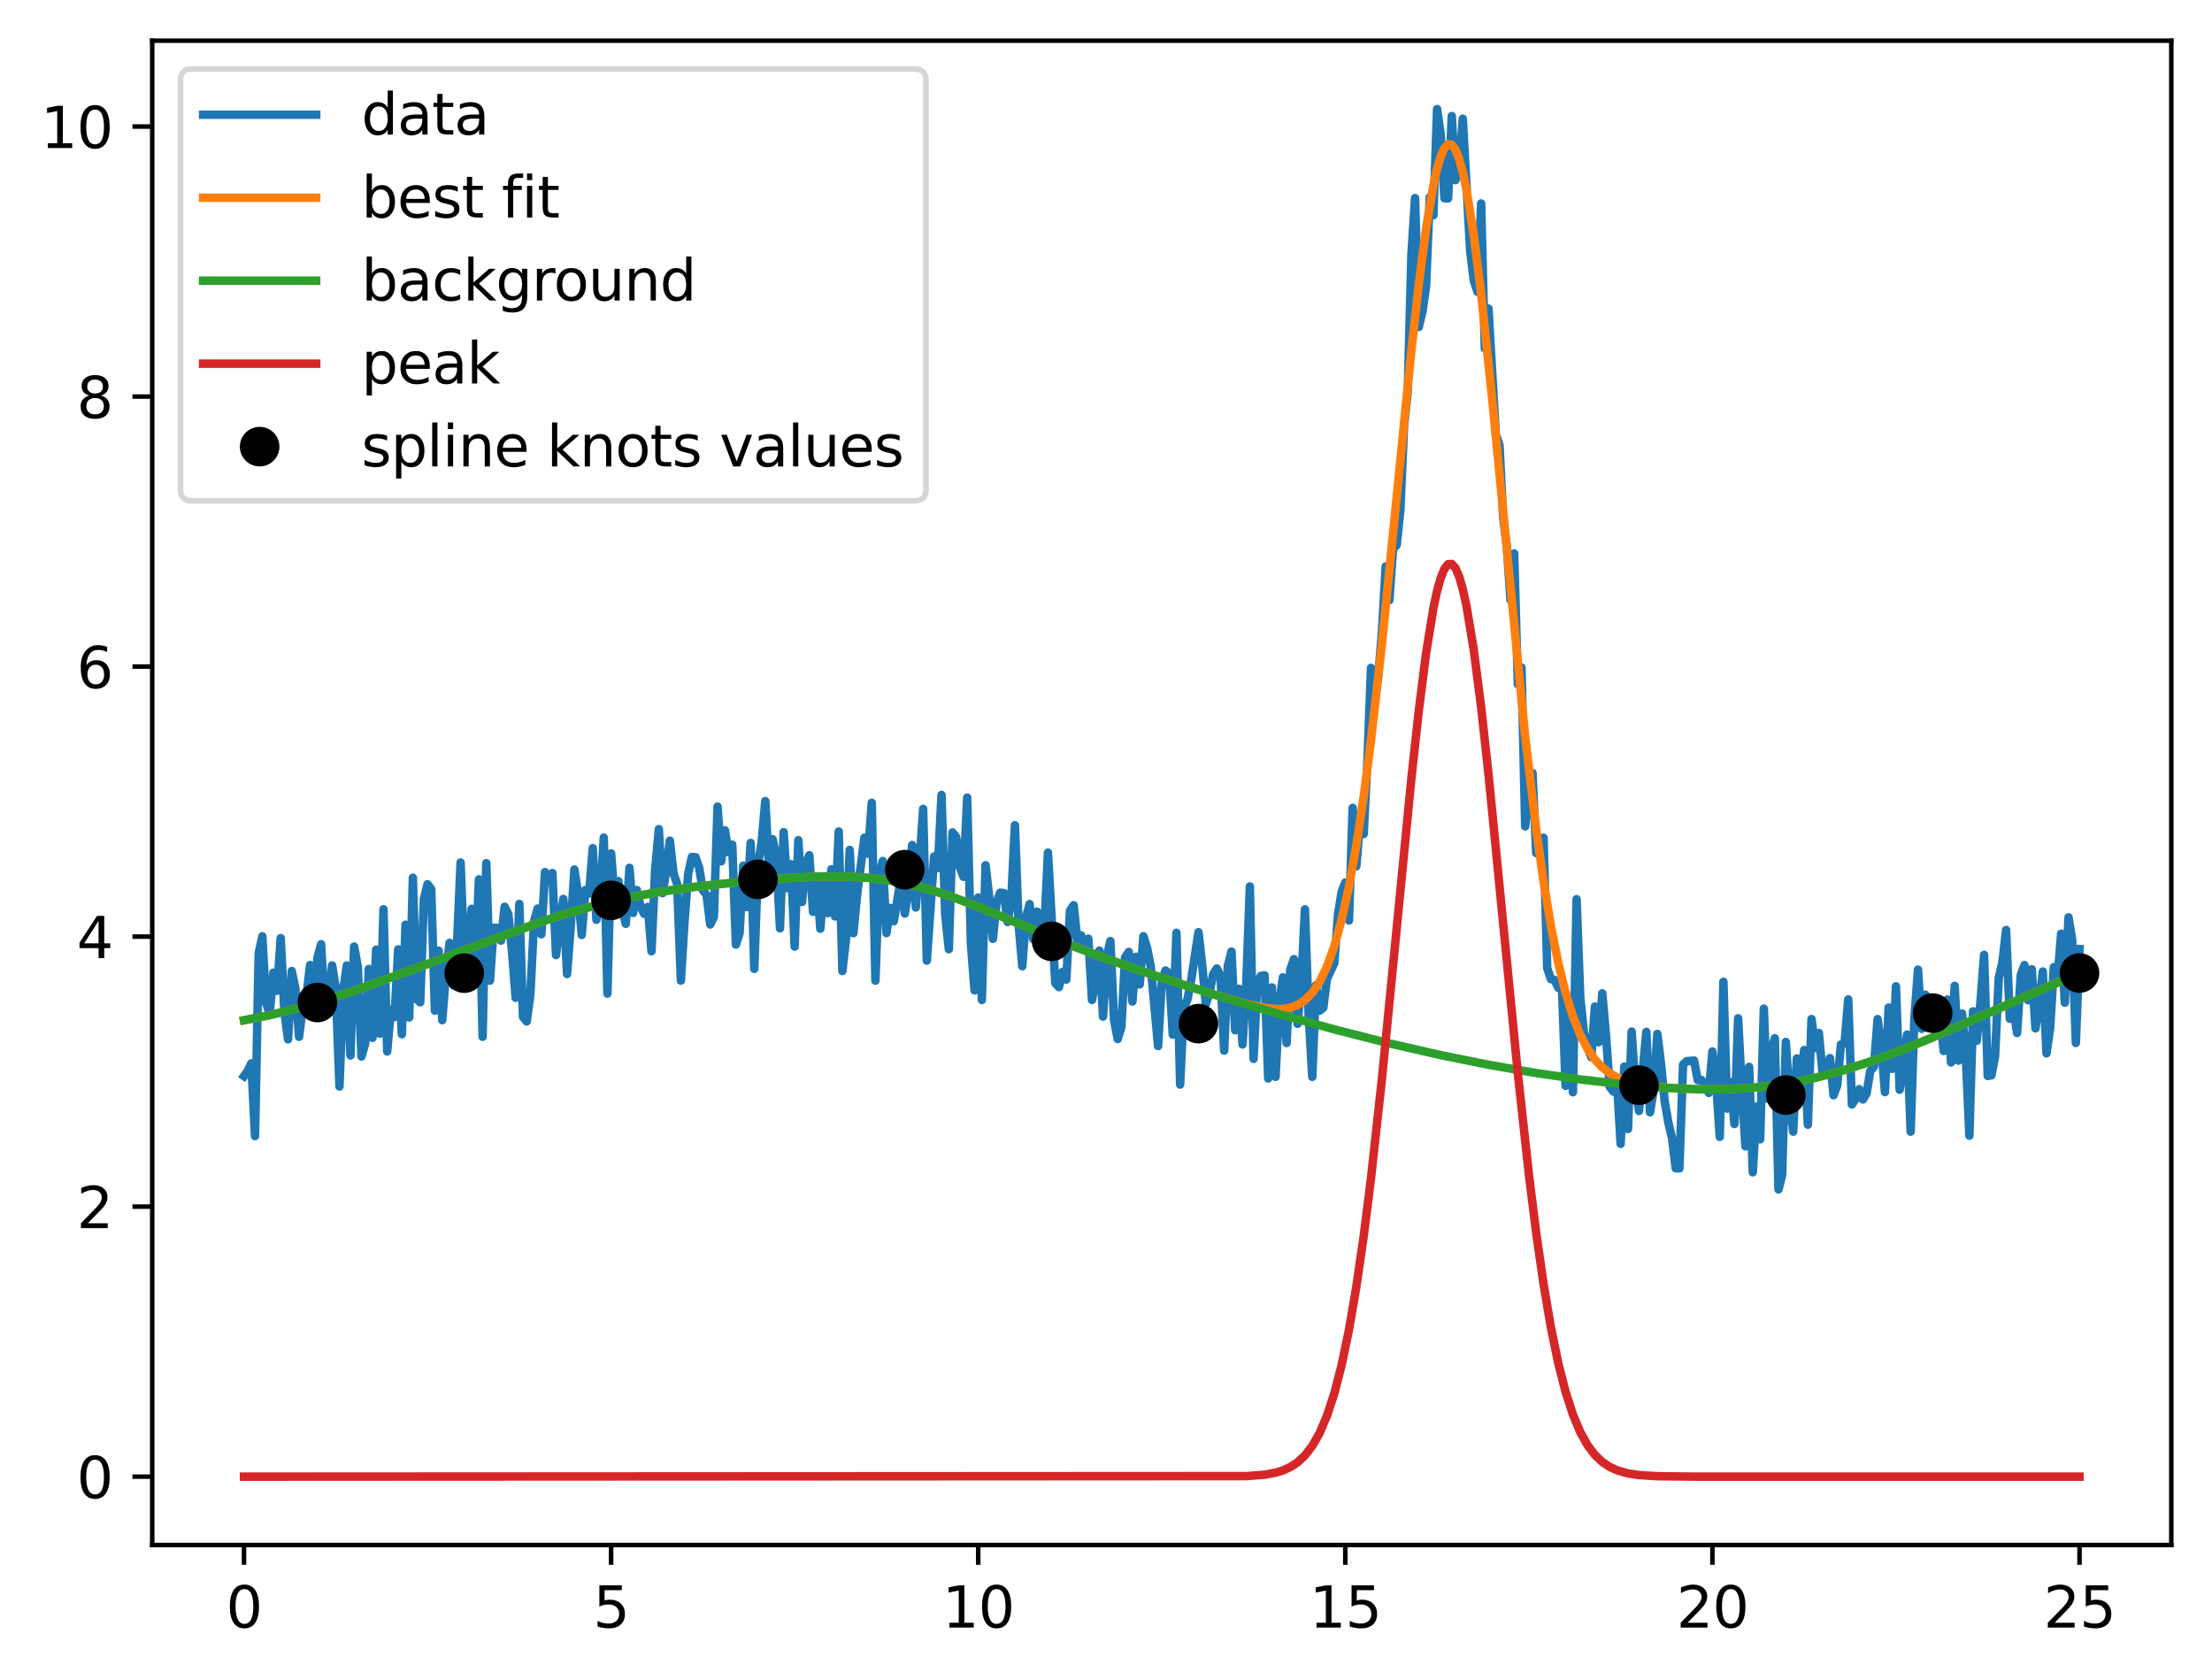 <?xml version="1.0" encoding="utf-8" standalone="no"?>
<!DOCTYPE svg PUBLIC "-//W3C//DTD SVG 1.1//EN"
  "http://www.w3.org/Graphics/SVG/1.1/DTD/svg11.dtd">
<svg xmlns:xlink="http://www.w3.org/1999/xlink" width="391.245pt" height="297.19pt" viewBox="0 0 391.245 297.19" xmlns="http://www.w3.org/2000/svg" version="1.1">
 <defs>
  <style type="text/css">*{stroke-linejoin: round; stroke-linecap: butt}</style>
 </defs>
 <g id="figure_1">
  <g id="patch_1">
   <path d="M 0 297.19 
L 391.245 297.19 
L 391.245 0 
L 0 0 
z
" style="fill: #ffffff"/>
  </g>
  <g id="axes_1">
   <g id="patch_2">
    <path d="M 26.925 273.312 
L 384.045 273.312 
L 384.045 7.2 
L 26.925 7.2 
z
" style="fill: #ffffff"/>
   </g>
   <g id="matplotlib.axis_1">
    <g id="xtick_1">
     <g id="line2d_1">
      <defs>
       <path id="m2da945f501" d="M 0 0 
L 0 3.5 
" style="stroke: #000000; stroke-width: 0.8"/>
      </defs>
      <g>
       <use xlink:href="#m2da945f501" x="43.158" y="273.312" style="stroke: #000000; stroke-width: 0.8"/>
      </g>
     </g>
     <g id="text_1">
      <!-- 0 -->
      <g transform="translate(39.976 287.91) scale(0.1 -0.1)">
       <defs>
        <path id="DejaVuSans-30" d="M 2034 4250 
Q 1547 4250 1301 3770 
Q 1056 3291 1056 2328 
Q 1056 1369 1301 889 
Q 1547 409 2034 409 
Q 2525 409 2770 889 
Q 3016 1369 3016 2328 
Q 3016 3291 2770 3770 
Q 2525 4250 2034 4250 
z
M 2034 4750 
Q 2819 4750 3233 4129 
Q 3647 3509 3647 2328 
Q 3647 1150 3233 529 
Q 2819 -91 2034 -91 
Q 1250 -91 836 529 
Q 422 1150 422 2328 
Q 422 3509 836 4129 
Q 1250 4750 2034 4750 
z
" transform="scale(0.016)"/>
       </defs>
       <use xlink:href="#DejaVuSans-30"/>
      </g>
     </g>
    </g>
    <g id="xtick_2">
     <g id="line2d_2">
      <g>
       <use xlink:href="#m2da945f501" x="108.089" y="273.312" style="stroke: #000000; stroke-width: 0.8"/>
      </g>
     </g>
     <g id="text_2">
      <!-- 5 -->
      <g transform="translate(104.907 287.91) scale(0.1 -0.1)">
       <defs>
        <path id="DejaVuSans-35" d="M 691 4666 
L 3169 4666 
L 3169 4134 
L 1269 4134 
L 1269 2991 
Q 1406 3038 1543 3061 
Q 1681 3084 1819 3084 
Q 2600 3084 3056 2656 
Q 3513 2228 3513 1497 
Q 3513 744 3044 326 
Q 2575 -91 1722 -91 
Q 1428 -91 1123 -41 
Q 819 9 494 109 
L 494 744 
Q 775 591 1075 516 
Q 1375 441 1709 441 
Q 2250 441 2565 725 
Q 2881 1009 2881 1497 
Q 2881 1984 2565 2268 
Q 2250 2553 1709 2553 
Q 1456 2553 1204 2497 
Q 953 2441 691 2322 
L 691 4666 
z
" transform="scale(0.016)"/>
       </defs>
       <use xlink:href="#DejaVuSans-35"/>
      </g>
     </g>
    </g>
    <g id="xtick_3">
     <g id="line2d_3">
      <g>
       <use xlink:href="#m2da945f501" x="173.02" y="273.312" style="stroke: #000000; stroke-width: 0.8"/>
      </g>
     </g>
     <g id="text_3">
      <!-- 10 -->
      <g transform="translate(166.657 287.91) scale(0.1 -0.1)">
       <defs>
        <path id="DejaVuSans-31" d="M 794 531 
L 1825 531 
L 1825 4091 
L 703 3866 
L 703 4441 
L 1819 4666 
L 2450 4666 
L 2450 531 
L 3481 531 
L 3481 0 
L 794 0 
L 794 531 
z
" transform="scale(0.016)"/>
       </defs>
       <use xlink:href="#DejaVuSans-31"/>
       <use xlink:href="#DejaVuSans-30" x="63.623"/>
      </g>
     </g>
    </g>
    <g id="xtick_4">
     <g id="line2d_4">
      <g>
       <use xlink:href="#m2da945f501" x="237.95" y="273.312" style="stroke: #000000; stroke-width: 0.8"/>
      </g>
     </g>
     <g id="text_4">
      <!-- 15 -->
      <g transform="translate(231.588 287.91) scale(0.1 -0.1)">
       <use xlink:href="#DejaVuSans-31"/>
       <use xlink:href="#DejaVuSans-35" x="63.623"/>
      </g>
     </g>
    </g>
    <g id="xtick_5">
     <g id="line2d_5">
      <g>
       <use xlink:href="#m2da945f501" x="302.881" y="273.312" style="stroke: #000000; stroke-width: 0.8"/>
      </g>
     </g>
     <g id="text_5">
      <!-- 20 -->
      <g transform="translate(296.519 287.91) scale(0.1 -0.1)">
       <defs>
        <path id="DejaVuSans-32" d="M 1228 531 
L 3431 531 
L 3431 0 
L 469 0 
L 469 531 
Q 828 903 1448 1529 
Q 2069 2156 2228 2338 
Q 2531 2678 2651 2914 
Q 2772 3150 2772 3378 
Q 2772 3750 2511 3984 
Q 2250 4219 1831 4219 
Q 1534 4219 1204 4116 
Q 875 4013 500 3803 
L 500 4441 
Q 881 4594 1212 4672 
Q 1544 4750 1819 4750 
Q 2544 4750 2975 4387 
Q 3406 4025 3406 3419 
Q 3406 3131 3298 2873 
Q 3191 2616 2906 2266 
Q 2828 2175 2409 1742 
Q 1991 1309 1228 531 
z
" transform="scale(0.016)"/>
       </defs>
       <use xlink:href="#DejaVuSans-32"/>
       <use xlink:href="#DejaVuSans-30" x="63.623"/>
      </g>
     </g>
    </g>
    <g id="xtick_6">
     <g id="line2d_6">
      <g>
       <use xlink:href="#m2da945f501" x="367.812" y="273.312" style="stroke: #000000; stroke-width: 0.8"/>
      </g>
     </g>
     <g id="text_6">
      <!-- 25 -->
      <g transform="translate(361.45 287.91) scale(0.1 -0.1)">
       <use xlink:href="#DejaVuSans-32"/>
       <use xlink:href="#DejaVuSans-35" x="63.623"/>
      </g>
     </g>
    </g>
   </g>
   <g id="matplotlib.axis_2">
    <g id="ytick_1">
     <g id="line2d_7">
      <defs>
       <path id="m0fa837227a" d="M 0 0 
L -3.5 0 
" style="stroke: #000000; stroke-width: 0.8"/>
      </defs>
      <g>
       <use xlink:href="#m0fa837227a" x="26.925" y="261.216" style="stroke: #000000; stroke-width: 0.8"/>
      </g>
     </g>
     <g id="text_7">
      <!-- 0 -->
      <g transform="translate(13.562 265.015) scale(0.1 -0.1)">
       <use xlink:href="#DejaVuSans-30"/>
      </g>
     </g>
    </g>
    <g id="ytick_2">
     <g id="line2d_8">
      <g>
       <use xlink:href="#m0fa837227a" x="26.925" y="213.45" style="stroke: #000000; stroke-width: 0.8"/>
      </g>
     </g>
     <g id="text_8">
      <!-- 2 -->
      <g transform="translate(13.562 217.249) scale(0.1 -0.1)">
       <use xlink:href="#DejaVuSans-32"/>
      </g>
     </g>
    </g>
    <g id="ytick_3">
     <g id="line2d_9">
      <g>
       <use xlink:href="#m0fa837227a" x="26.925" y="165.684" style="stroke: #000000; stroke-width: 0.8"/>
      </g>
     </g>
     <g id="text_9">
      <!-- 4 -->
      <g transform="translate(13.562 169.483) scale(0.1 -0.1)">
       <defs>
        <path id="DejaVuSans-34" d="M 2419 4116 
L 825 1625 
L 2419 1625 
L 2419 4116 
z
M 2253 4666 
L 3047 4666 
L 3047 1625 
L 3713 1625 
L 3713 1100 
L 3047 1100 
L 3047 0 
L 2419 0 
L 2419 1100 
L 313 1100 
L 313 1709 
L 2253 4666 
z
" transform="scale(0.016)"/>
       </defs>
       <use xlink:href="#DejaVuSans-34"/>
      </g>
     </g>
    </g>
    <g id="ytick_4">
     <g id="line2d_10">
      <g>
       <use xlink:href="#m0fa837227a" x="26.925" y="117.918" style="stroke: #000000; stroke-width: 0.8"/>
      </g>
     </g>
     <g id="text_10">
      <!-- 6 -->
      <g transform="translate(13.562 121.717) scale(0.1 -0.1)">
       <defs>
        <path id="DejaVuSans-36" d="M 2113 2584 
Q 1688 2584 1439 2293 
Q 1191 2003 1191 1497 
Q 1191 994 1439 701 
Q 1688 409 2113 409 
Q 2538 409 2786 701 
Q 3034 994 3034 1497 
Q 3034 2003 2786 2293 
Q 2538 2584 2113 2584 
z
M 3366 4563 
L 3366 3988 
Q 3128 4100 2886 4159 
Q 2644 4219 2406 4219 
Q 1781 4219 1451 3797 
Q 1122 3375 1075 2522 
Q 1259 2794 1537 2939 
Q 1816 3084 2150 3084 
Q 2853 3084 3261 2657 
Q 3669 2231 3669 1497 
Q 3669 778 3244 343 
Q 2819 -91 2113 -91 
Q 1303 -91 875 529 
Q 447 1150 447 2328 
Q 447 3434 972 4092 
Q 1497 4750 2381 4750 
Q 2619 4750 2861 4703 
Q 3103 4656 3366 4563 
z
" transform="scale(0.016)"/>
       </defs>
       <use xlink:href="#DejaVuSans-36"/>
      </g>
     </g>
    </g>
    <g id="ytick_5">
     <g id="line2d_11">
      <g>
       <use xlink:href="#m0fa837227a" x="26.925" y="70.152" style="stroke: #000000; stroke-width: 0.8"/>
      </g>
     </g>
     <g id="text_11">
      <!-- 8 -->
      <g transform="translate(13.562 73.951) scale(0.1 -0.1)">
       <defs>
        <path id="DejaVuSans-38" d="M 2034 2216 
Q 1584 2216 1326 1975 
Q 1069 1734 1069 1313 
Q 1069 891 1326 650 
Q 1584 409 2034 409 
Q 2484 409 2743 651 
Q 3003 894 3003 1313 
Q 3003 1734 2745 1975 
Q 2488 2216 2034 2216 
z
M 1403 2484 
Q 997 2584 770 2862 
Q 544 3141 544 3541 
Q 544 4100 942 4425 
Q 1341 4750 2034 4750 
Q 2731 4750 3128 4425 
Q 3525 4100 3525 3541 
Q 3525 3141 3298 2862 
Q 3072 2584 2669 2484 
Q 3125 2378 3379 2068 
Q 3634 1759 3634 1313 
Q 3634 634 3220 271 
Q 2806 -91 2034 -91 
Q 1263 -91 848 271 
Q 434 634 434 1313 
Q 434 1759 690 2068 
Q 947 2378 1403 2484 
z
M 1172 3481 
Q 1172 3119 1398 2916 
Q 1625 2713 2034 2713 
Q 2441 2713 2670 2916 
Q 2900 3119 2900 3481 
Q 2900 3844 2670 4047 
Q 2441 4250 2034 4250 
Q 1625 4250 1398 4047 
Q 1172 3844 1172 3481 
z
" transform="scale(0.016)"/>
       </defs>
       <use xlink:href="#DejaVuSans-38"/>
      </g>
     </g>
    </g>
    <g id="ytick_6">
     <g id="line2d_12">
      <g>
       <use xlink:href="#m0fa837227a" x="26.925" y="22.386" style="stroke: #000000; stroke-width: 0.8"/>
      </g>
     </g>
     <g id="text_12">
      <!-- 10 -->
      <g transform="translate(7.2 26.186) scale(0.1 -0.1)">
       <use xlink:href="#DejaVuSans-31"/>
       <use xlink:href="#DejaVuSans-30" x="63.623"/>
      </g>
     </g>
    </g>
   </g>
   <g id="line2d_13">
    <path d="M 43.158 190.365 
L 43.807 189.449 
L 44.456 188.105 
L 45.106 200.971 
L 45.755 168.642 
L 46.404 165.632 
L 47.054 177.489 
L 47.703 179.216 
L 48.352 172.068 
L 49.002 175.261 
L 49.651 165.947 
L 50.3 178.996 
L 50.949 183.858 
L 51.599 171.778 
L 52.248 174.857 
L 52.897 183.413 
L 53.547 178.206 
L 54.196 176.248 
L 54.845 170.708 
L 55.495 179.619 
L 56.144 169.457 
L 56.793 167.036 
L 57.443 178.488 
L 58.092 175.897 
L 58.741 170.775 
L 59.39 174.776 
L 60.04 192.195 
L 60.689 175.344 
L 61.338 170.799 
L 61.988 186.711 
L 62.637 167.446 
L 63.286 171.031 
L 63.936 186.896 
L 64.585 184.663 
L 65.234 171.413 
L 65.884 183.597 
L 66.533 167.986 
L 67.182 182.855 
L 67.831 160.846 
L 68.481 186.005 
L 69.13 178.64 
L 69.779 179.923 
L 70.429 167.943 
L 71.078 182.952 
L 71.727 163.582 
L 72.377 179.992 
L 73.026 155.28 
L 73.675 176.737 
L 74.325 177.305 
L 74.974 159.021 
L 75.623 156.423 
L 76.272 157.292 
L 76.922 178.787 
L 77.571 168.166 
L 78.22 180.473 
L 78.87 172.19 
L 79.519 166.796 
L 80.168 174.275 
L 80.818 167.443 
L 81.467 152.572 
L 82.116 169.625 
L 82.766 168.84 
L 83.415 160.774 
L 84.064 170.591 
L 84.714 155.56 
L 85.363 183.407 
L 86.012 152.693 
L 86.661 173.476 
L 87.311 164.133 
L 87.96 164.139 
L 88.609 166.388 
L 89.259 160.408 
L 89.908 161.698 
L 90.557 168.293 
L 91.207 176.504 
L 91.856 159.899 
L 92.505 179.89 
L 93.155 180.699 
L 93.804 176.008 
L 94.453 162.98 
L 95.102 160.723 
L 95.752 165.274 
L 96.401 154.272 
L 97.05 155.77 
L 97.7 154.438 
L 98.349 168.953 
L 98.998 163.165 
L 99.648 159.021 
L 100.297 172.302 
L 100.946 163.906 
L 101.596 153.817 
L 102.245 157.988 
L 102.894 165.394 
L 103.543 157.438 
L 104.193 158.069 
L 104.842 150.034 
L 105.491 162.704 
L 106.141 159.307 
L 106.79 148.174 
L 107.439 175.768 
L 108.089 150.966 
L 108.738 159.443 
L 109.387 155.881 
L 110.037 160.772 
L 110.686 163.418 
L 111.335 153.517 
L 111.984 161.501 
L 112.634 157.445 
L 113.283 160.296 
L 113.932 161.644 
L 114.582 160.429 
L 115.231 168.278 
L 115.88 153.806 
L 116.53 146.68 
L 117.179 158.004 
L 117.828 154.2 
L 118.478 148.706 
L 119.127 154.468 
L 119.776 156.401 
L 120.426 173.468 
L 121.075 162.964 
L 121.724 154.541 
L 122.373 151.591 
L 123.023 151.642 
L 123.672 153.554 
L 124.321 157.49 
L 124.971 158.288 
L 125.62 163.538 
L 126.269 162.179 
L 126.919 142.68 
L 127.568 152.368 
L 128.217 146.879 
L 128.867 150.769 
L 129.516 149.418 
L 130.165 167.092 
L 130.814 165.069 
L 131.464 153.144 
L 132.113 160.449 
L 132.762 149.111 
L 133.412 171.394 
L 134.061 152.942 
L 134.71 149.042 
L 135.36 141.702 
L 136.009 153.267 
L 136.658 148.466 
L 137.308 151.552 
L 137.957 164.215 
L 138.606 147.204 
L 139.255 157.122 
L 139.905 152.869 
L 140.554 167.456 
L 141.203 148.628 
L 141.853 159.555 
L 142.502 152.721 
L 143.151 151.289 
L 143.801 161.294 
L 144.45 155.977 
L 145.099 164.291 
L 145.749 155.866 
L 146.398 161.538 
L 147.047 153.775 
L 147.696 162.115 
L 148.346 147.091 
L 148.995 171.778 
L 149.644 166.024 
L 150.294 150.35 
L 150.943 165.083 
L 151.592 158.317 
L 152.891 148.186 
L 153.54 151.021 
L 154.19 142.005 
L 154.839 173.472 
L 155.488 155.024 
L 156.138 152.309 
L 156.787 165.06 
L 157.436 160.613 
L 158.085 162.959 
L 159.384 155.175 
L 160.033 161.618 
L 160.683 157.497 
L 161.332 149.487 
L 161.981 160.525 
L 162.631 152.625 
L 163.28 143.088 
L 163.929 169.931 
L 165.228 151.496 
L 165.877 153.569 
L 166.526 140.622 
L 167.176 161.738 
L 167.825 167.918 
L 168.474 147.252 
L 169.124 148.08 
L 169.773 153.42 
L 170.422 155.11 
L 171.072 141.094 
L 171.721 166.846 
L 172.37 175.198 
L 173.02 158.767 
L 173.669 176.897 
L 174.318 153.048 
L 174.967 158.689 
L 175.617 166.083 
L 176.266 159.624 
L 176.915 157.915 
L 177.565 157.986 
L 178.214 163.103 
L 178.863 159.155 
L 179.513 145.981 
L 180.162 163.574 
L 180.811 170.93 
L 181.461 162.363 
L 182.11 159.934 
L 182.759 166.134 
L 183.408 161.268 
L 184.058 162.667 
L 184.707 164.388 
L 185.356 150.828 
L 186.655 173.917 
L 187.304 174.626 
L 187.954 171.913 
L 188.603 173.289 
L 189.252 161.086 
L 189.902 160.135 
L 190.551 166.291 
L 191.2 165.447 
L 191.85 167.097 
L 192.499 166.059 
L 193.148 176.898 
L 193.797 173.208 
L 194.447 168.161 
L 195.096 179.836 
L 195.745 169.338 
L 196.395 166.474 
L 197.044 180.411 
L 197.693 183.798 
L 198.343 181.695 
L 198.992 169.373 
L 199.641 168.39 
L 200.291 177.168 
L 200.94 169.246 
L 201.589 174.139 
L 202.238 165.607 
L 202.888 167.67 
L 203.537 170.97 
L 204.836 185.041 
L 205.485 173.779 
L 206.134 171.675 
L 206.784 172.16 
L 207.433 183.033 
L 208.082 165.013 
L 208.732 191.862 
L 209.381 178.307 
L 210.03 176.819 
L 210.679 173.419 
L 211.978 164.903 
L 212.627 170.571 
L 213.277 177.658 
L 213.926 175.699 
L 214.575 172.319 
L 215.225 171.324 
L 215.874 172.652 
L 216.523 185.858 
L 217.173 170.856 
L 217.822 168.325 
L 218.471 182.247 
L 219.12 174.916 
L 219.77 184.768 
L 220.419 174.413 
L 221.068 156.817 
L 221.718 187.304 
L 222.367 174.148 
L 223.016 172.629 
L 223.666 172.528 
L 224.315 190.789 
L 224.964 174.666 
L 225.614 190.49 
L 226.263 177.55 
L 226.912 172.894 
L 227.562 184.511 
L 228.211 171.538 
L 228.86 169.674 
L 229.509 181.11 
L 230.159 173.953 
L 230.808 160.865 
L 231.457 179.369 
L 232.107 190.501 
L 232.756 174.291 
L 233.405 178.786 
L 234.055 178.267 
L 234.704 173.159 
L 236.003 170.371 
L 236.652 161.775 
L 237.301 157.766 
L 237.95 156.115 
L 238.6 162.834 
L 239.249 142.91 
L 239.898 153.248 
L 240.548 145.483 
L 241.197 147.545 
L 241.846 134.928 
L 242.496 118.154 
L 243.145 124.241 
L 243.794 119.519 
L 244.444 111.558 
L 245.093 100.199 
L 245.742 106.165 
L 246.391 97.101 
L 247.041 96.437 
L 247.69 90.144 
L 248.339 75.336 
L 248.989 69.377 
L 249.638 45.106 
L 250.287 35.04 
L 250.937 57.854 
L 251.586 55.157 
L 252.235 50.617 
L 252.885 34.852 
L 253.534 38.073 
L 254.183 19.296 
L 254.832 23.805 
L 255.482 35.072 
L 256.131 35.104 
L 256.78 20.528 
L 257.43 31.87 
L 258.079 29.899 
L 258.728 21 
L 260.027 44.268 
L 260.676 49.624 
L 261.326 51.624 
L 261.975 35.995 
L 262.624 61.618 
L 263.274 54.593 
L 264.572 76.879 
L 265.221 78.735 
L 265.871 91.568 
L 266.52 96.682 
L 267.169 106.156 
L 267.819 97.897 
L 268.468 121.051 
L 269.117 118.086 
L 269.767 146.185 
L 270.416 139.948 
L 271.065 136.746 
L 271.715 150.903 
L 272.364 151.111 
L 273.013 148.197 
L 273.662 171.248 
L 274.312 173.199 
L 274.961 173.346 
L 275.61 174.74 
L 276.26 174.332 
L 276.909 192.074 
L 277.558 177.501 
L 278.208 193.214 
L 278.857 159.06 
L 279.506 176.448 
L 280.156 182.688 
L 280.805 185.362 
L 281.454 187.012 
L 282.103 178.049 
L 282.753 184.367 
L 283.402 175.714 
L 284.051 183.05 
L 284.701 192.233 
L 285.35 193.086 
L 285.999 191.333 
L 286.649 202.346 
L 287.298 188.667 
L 287.947 199.72 
L 288.597 182.482 
L 289.246 192.2 
L 289.895 196.531 
L 291.194 182.546 
L 291.843 196.766 
L 292.492 192.857 
L 293.142 182.893 
L 293.791 188.206 
L 294.44 194.848 
L 295.09 198.593 
L 295.739 201.325 
L 296.388 206.655 
L 297.038 206.695 
L 297.687 188.332 
L 298.336 187.727 
L 299.635 187.613 
L 300.284 191.061 
L 300.933 191.032 
L 302.232 193.334 
L 302.881 186.002 
L 303.531 191.405 
L 304.18 201.105 
L 304.829 173.673 
L 305.479 196.12 
L 306.128 191.441 
L 306.777 198.839 
L 307.427 180.131 
L 308.076 192.673 
L 308.725 202.792 
L 309.374 188.722 
L 310.024 207.376 
L 310.673 195.745 
L 311.322 201.542 
L 311.972 178.426 
L 312.621 194.372 
L 313.27 186.12 
L 313.92 183.663 
L 314.569 210.412 
L 315.218 207.851 
L 315.868 184.313 
L 316.517 194.548 
L 317.166 200.184 
L 317.815 187.237 
L 318.465 191.222 
L 319.114 185.748 
L 319.763 198.956 
L 320.413 180.274 
L 321.062 185.404 
L 321.711 182.729 
L 322.361 189.879 
L 323.01 189.9 
L 323.659 187.182 
L 324.309 193.751 
L 324.958 191.993 
L 325.607 184.772 
L 326.256 184.563 
L 326.906 176.788 
L 327.555 195.381 
L 328.204 194.401 
L 328.854 192.669 
L 329.503 194.494 
L 330.152 193.408 
L 330.802 189.477 
L 331.451 188.676 
L 332.1 180.274 
L 332.75 185.095 
L 333.399 193.187 
L 334.048 178.229 
L 334.698 189.075 
L 335.347 174.476 
L 335.996 192.773 
L 336.645 188.496 
L 337.295 183.023 
L 337.944 200.18 
L 338.593 180.306 
L 339.243 171.526 
L 339.892 182.005 
L 340.541 175.957 
L 341.191 177.434 
L 342.489 183.043 
L 343.139 179.703 
L 343.788 185.916 
L 344.437 176.817 
L 345.086 187.947 
L 345.736 174.393 
L 346.385 187.624 
L 347.034 179.294 
L 347.684 186.442 
L 348.333 200.906 
L 348.982 178.899 
L 349.632 184.13 
L 350.281 177.411 
L 350.93 168.915 
L 351.58 190.337 
L 352.229 190.224 
L 352.878 186.84 
L 353.527 172.972 
L 354.177 170.2 
L 354.826 164.521 
L 355.475 180.217 
L 356.125 178.566 
L 356.774 182.735 
L 357.423 172.453 
L 358.073 170.718 
L 358.722 176.948 
L 359.371 171.463 
L 360.021 181.916 
L 360.67 177.671 
L 361.319 171.864 
L 361.968 186.34 
L 362.618 181.892 
L 363.267 171.083 
L 363.916 173.027 
L 364.566 165.172 
L 365.215 177.374 
L 365.864 162.274 
L 366.514 166.286 
L 367.163 184.499 
L 367.812 167.884 
L 367.812 167.884 
" clip-path="url(#p63a64a9ce0)" style="fill: none; stroke: #1f77b4; stroke-width: 1.5; stroke-linecap: square"/>
   </g>
   <g id="line2d_14">
    <path d="M 43.158 180.483 
L 47.703 179.575 
L 52.248 178.453 
L 57.443 176.949 
L 63.286 175.03 
L 71.078 172.21 
L 95.752 163.04 
L 101.596 161.198 
L 106.79 159.783 
L 111.984 158.617 
L 117.179 157.687 
L 123.023 156.865 
L 130.165 156.093 
L 139.255 155.329 
L 145.099 155.049 
L 149.644 155.059 
L 153.54 155.286 
L 157.436 155.762 
L 160.683 156.382 
L 163.929 157.213 
L 167.825 158.449 
L 172.37 160.138 
L 178.863 162.83 
L 189.252 167.169 
L 196.395 169.858 
L 204.186 172.553 
L 213.926 175.677 
L 220.419 177.575 
L 223.666 178.291 
L 225.614 178.504 
L 226.912 178.483 
L 228.211 178.267 
L 229.509 177.782 
L 230.808 176.936 
L 232.107 175.613 
L 233.405 173.681 
L 234.704 170.989 
L 236.003 167.379 
L 237.301 162.693 
L 238.6 156.788 
L 239.898 149.556 
L 241.197 140.943 
L 242.496 130.967 
L 244.444 113.72 
L 247.041 87.878 
L 249.638 61.967 
L 250.937 50.363 
L 252.235 40.437 
L 253.534 32.719 
L 254.183 29.83 
L 254.832 27.646 
L 255.482 26.2 
L 256.131 25.516 
L 256.78 25.604 
L 257.43 26.466 
L 258.079 28.091 
L 258.728 30.458 
L 259.378 33.536 
L 260.676 41.646 
L 261.975 51.994 
L 263.923 70.546 
L 269.767 130.349 
L 271.715 146.717 
L 273.013 155.95 
L 274.312 163.799 
L 275.61 170.314 
L 276.909 175.6 
L 278.208 179.798 
L 279.506 183.065 
L 280.805 185.561 
L 282.103 187.436 
L 283.402 188.824 
L 284.701 189.841 
L 285.999 190.58 
L 287.947 191.33 
L 289.895 191.803 
L 292.492 192.195 
L 296.388 192.526 
L 300.933 192.7 
L 305.479 192.675 
L 310.024 192.426 
L 313.92 192.005 
L 317.815 191.367 
L 321.711 190.511 
L 326.256 189.269 
L 330.802 187.799 
L 335.996 185.889 
L 342.489 183.24 
L 350.93 179.532 
L 365.864 172.935 
L 367.812 172.127 
L 367.812 172.127 
" clip-path="url(#p63a64a9ce0)" style="fill: none; stroke: #ff7f0e; stroke-width: 1.5; stroke-linecap: square"/>
   </g>
   <g id="line2d_15">
    <path d="M 43.158 180.483 
L 47.703 179.575 
L 52.248 178.453 
L 57.443 176.949 
L 63.286 175.03 
L 71.078 172.21 
L 95.752 163.04 
L 101.596 161.198 
L 106.79 159.783 
L 111.984 158.617 
L 117.179 157.687 
L 123.023 156.865 
L 130.165 156.093 
L 139.255 155.329 
L 145.099 155.049 
L 149.644 155.059 
L 153.54 155.286 
L 157.436 155.762 
L 160.683 156.382 
L 163.929 157.213 
L 167.825 158.449 
L 172.37 160.138 
L 178.863 162.83 
L 189.252 167.169 
L 196.395 169.858 
L 204.186 172.553 
L 214.575 175.885 
L 225.614 179.205 
L 236.003 182.099 
L 245.742 184.575 
L 254.832 186.651 
L 263.274 188.355 
L 271.715 189.821 
L 279.506 190.947 
L 287.298 191.839 
L 294.44 192.431 
L 300.284 192.689 
L 304.829 192.692 
L 309.374 192.477 
L 313.27 192.089 
L 317.166 191.489 
L 321.062 190.668 
L 325.607 189.461 
L 330.152 188.021 
L 335.347 186.14 
L 341.191 183.789 
L 348.982 180.403 
L 367.163 172.394 
L 367.812 172.127 
L 367.812 172.127 
" clip-path="url(#p63a64a9ce0)" style="fill: none; stroke: #2ca02c; stroke-width: 1.5; stroke-linecap: square"/>
   </g>
   <g id="line2d_16">
    <path d="M 43.158 261.216 
L 220.419 261.12 
L 223.666 260.871 
L 225.614 260.515 
L 226.912 260.119 
L 228.211 259.532 
L 229.509 258.68 
L 230.808 257.469 
L 232.107 255.787 
L 233.405 253.498 
L 234.704 250.455 
L 236.003 246.496 
L 237.301 241.466 
L 238.6 235.221 
L 239.898 227.654 
L 241.197 218.709 
L 242.496 208.406 
L 244.444 190.677 
L 247.041 164.208 
L 249.638 137.689 
L 250.937 125.788 
L 252.235 115.57 
L 253.534 107.566 
L 254.183 104.535 
L 254.832 102.21 
L 255.482 100.626 
L 256.131 99.804 
L 256.78 99.756 
L 257.43 100.483 
L 258.079 101.974 
L 258.728 104.209 
L 259.378 107.155 
L 260.676 115.007 
L 261.975 125.103 
L 263.274 136.916 
L 265.871 163.369 
L 268.468 189.898 
L 270.416 207.727 
L 271.715 218.111 
L 273.013 227.142 
L 274.312 234.793 
L 275.61 241.117 
L 276.909 246.219 
L 278.208 250.238 
L 279.506 253.334 
L 280.805 255.665 
L 282.103 257.38 
L 283.402 258.616 
L 284.701 259.488 
L 285.999 260.089 
L 287.947 260.643 
L 289.895 260.937 
L 293.142 261.14 
L 299.635 261.212 
L 367.812 261.216 
L 367.812 261.216 
" clip-path="url(#p63a64a9ce0)" style="fill: none; stroke: #d62728; stroke-width: 1.5; stroke-linecap: square"/>
   </g>
   <g id="line2d_17">
    <defs>
     <path id="m8907d922d6" d="M 0 3 
C 0.796 3 1.559 2.684 2.121 2.121 
C 2.684 1.559 3 0.796 3 0 
C 3 -0.796 2.684 -1.559 2.121 -2.121 
C 1.559 -2.684 0.796 -3 0 -3 
C -0.796 -3 -1.559 -2.684 -2.121 -2.121 
C -2.684 -1.559 -3 -0.796 -3 0 
C -3 0.796 -2.684 1.559 -2.121 2.121 
C -1.559 2.684 -0.796 3 0 3 
z
" style="stroke: #000000"/>
    </defs>
    <g clip-path="url(#p63a64a9ce0)">
     <use xlink:href="#m8907d922d6" x="56.144" y="177.345" style="stroke: #000000"/>
     <use xlink:href="#m8907d922d6" x="82.116" y="172.149" style="stroke: #000000"/>
     <use xlink:href="#m8907d922d6" x="108.089" y="159.272" style="stroke: #000000"/>
     <use xlink:href="#m8907d922d6" x="134.061" y="155.564" style="stroke: #000000"/>
     <use xlink:href="#m8907d922d6" x="160.033" y="153.84" style="stroke: #000000"/>
     <use xlink:href="#m8907d922d6" x="186.006" y="166.516" style="stroke: #000000"/>
     <use xlink:href="#m8907d922d6" x="211.978" y="181.081" style="stroke: #000000"/>
     <use xlink:href="#m8907d922d6" x="289.895" y="191.977" style="stroke: #000000"/>
     <use xlink:href="#m8907d922d6" x="315.868" y="193.709" style="stroke: #000000"/>
     <use xlink:href="#m8907d922d6" x="341.84" y="179.217" style="stroke: #000000"/>
     <use xlink:href="#m8907d922d6" x="367.812" y="172.127" style="stroke: #000000"/>
    </g>
   </g>
   <g id="patch_3">
    <path d="M 26.925 273.312 
L 26.925 7.2 
" style="fill: none; stroke: #000000; stroke-width: 0.8; stroke-linejoin: miter; stroke-linecap: square"/>
   </g>
   <g id="patch_4">
    <path d="M 384.045 273.312 
L 384.045 7.2 
" style="fill: none; stroke: #000000; stroke-width: 0.8; stroke-linejoin: miter; stroke-linecap: square"/>
   </g>
   <g id="patch_5">
    <path d="M 26.925 273.312 
L 384.045 273.312 
" style="fill: none; stroke: #000000; stroke-width: 0.8; stroke-linejoin: miter; stroke-linecap: square"/>
   </g>
   <g id="patch_6">
    <path d="M 26.925 7.2 
L 384.045 7.2 
" style="fill: none; stroke: #000000; stroke-width: 0.8; stroke-linejoin: miter; stroke-linecap: square"/>
   </g>
   <g id="legend_1">
    <g id="patch_7">
     <path d="M 33.925 88.591 
L 161.787 88.591 
Q 163.787 88.591 163.787 86.591 
L 163.787 14.2 
Q 163.787 12.2 161.787 12.2 
L 33.925 12.2 
Q 31.925 12.2 31.925 14.2 
L 31.925 86.591 
Q 31.925 88.591 33.925 88.591 
z
" style="fill: #ffffff; opacity: 0.8; stroke: #cccccc; stroke-linejoin: miter"/>
    </g>
    <g id="line2d_18">
     <path d="M 35.925 20.298 
L 45.925 20.298 
L 55.925 20.298 
" style="fill: none; stroke: #1f77b4; stroke-width: 1.5; stroke-linecap: square"/>
    </g>
    <g id="text_13">
     <!-- data -->
     <g transform="translate(63.925 23.798) scale(0.1 -0.1)">
      <defs>
       <path id="DejaVuSans-64" d="M 2906 2969 
L 2906 4863 
L 3481 4863 
L 3481 0 
L 2906 0 
L 2906 525 
Q 2725 213 2448 61 
Q 2172 -91 1784 -91 
Q 1150 -91 751 415 
Q 353 922 353 1747 
Q 353 2572 751 3078 
Q 1150 3584 1784 3584 
Q 2172 3584 2448 3432 
Q 2725 3281 2906 2969 
z
M 947 1747 
Q 947 1113 1208 752 
Q 1469 391 1925 391 
Q 2381 391 2643 752 
Q 2906 1113 2906 1747 
Q 2906 2381 2643 2742 
Q 2381 3103 1925 3103 
Q 1469 3103 1208 2742 
Q 947 2381 947 1747 
z
" transform="scale(0.016)"/>
       <path id="DejaVuSans-61" d="M 2194 1759 
Q 1497 1759 1228 1600 
Q 959 1441 959 1056 
Q 959 750 1161 570 
Q 1363 391 1709 391 
Q 2188 391 2477 730 
Q 2766 1069 2766 1631 
L 2766 1759 
L 2194 1759 
z
M 3341 1997 
L 3341 0 
L 2766 0 
L 2766 531 
Q 2569 213 2275 61 
Q 1981 -91 1556 -91 
Q 1019 -91 701 211 
Q 384 513 384 1019 
Q 384 1609 779 1909 
Q 1175 2209 1959 2209 
L 2766 2209 
L 2766 2266 
Q 2766 2663 2505 2880 
Q 2244 3097 1772 3097 
Q 1472 3097 1187 3025 
Q 903 2953 641 2809 
L 641 3341 
Q 956 3463 1253 3523 
Q 1550 3584 1831 3584 
Q 2591 3584 2966 3190 
Q 3341 2797 3341 1997 
z
" transform="scale(0.016)"/>
       <path id="DejaVuSans-74" d="M 1172 4494 
L 1172 3500 
L 2356 3500 
L 2356 3053 
L 1172 3053 
L 1172 1153 
Q 1172 725 1289 603 
Q 1406 481 1766 481 
L 2356 481 
L 2356 0 
L 1766 0 
Q 1100 0 847 248 
Q 594 497 594 1153 
L 594 3053 
L 172 3053 
L 172 3500 
L 594 3500 
L 594 4494 
L 1172 4494 
z
" transform="scale(0.016)"/>
      </defs>
      <use xlink:href="#DejaVuSans-64"/>
      <use xlink:href="#DejaVuSans-61" x="63.477"/>
      <use xlink:href="#DejaVuSans-74" x="124.756"/>
      <use xlink:href="#DejaVuSans-61" x="163.965"/>
     </g>
    </g>
    <g id="line2d_19">
     <path d="M 35.925 34.977 
L 45.925 34.977 
L 55.925 34.977 
" style="fill: none; stroke: #ff7f0e; stroke-width: 1.5; stroke-linecap: square"/>
    </g>
    <g id="text_14">
     <!-- best fit -->
     <g transform="translate(63.925 38.477) scale(0.1 -0.1)">
      <defs>
       <path id="DejaVuSans-62" d="M 3116 1747 
Q 3116 2381 2855 2742 
Q 2594 3103 2138 3103 
Q 1681 3103 1420 2742 
Q 1159 2381 1159 1747 
Q 1159 1113 1420 752 
Q 1681 391 2138 391 
Q 2594 391 2855 752 
Q 3116 1113 3116 1747 
z
M 1159 2969 
Q 1341 3281 1617 3432 
Q 1894 3584 2278 3584 
Q 2916 3584 3314 3078 
Q 3713 2572 3713 1747 
Q 3713 922 3314 415 
Q 2916 -91 2278 -91 
Q 1894 -91 1617 61 
Q 1341 213 1159 525 
L 1159 0 
L 581 0 
L 581 4863 
L 1159 4863 
L 1159 2969 
z
" transform="scale(0.016)"/>
       <path id="DejaVuSans-65" d="M 3597 1894 
L 3597 1613 
L 953 1613 
Q 991 1019 1311 708 
Q 1631 397 2203 397 
Q 2534 397 2845 478 
Q 3156 559 3463 722 
L 3463 178 
Q 3153 47 2828 -22 
Q 2503 -91 2169 -91 
Q 1331 -91 842 396 
Q 353 884 353 1716 
Q 353 2575 817 3079 
Q 1281 3584 2069 3584 
Q 2775 3584 3186 3129 
Q 3597 2675 3597 1894 
z
M 3022 2063 
Q 3016 2534 2758 2815 
Q 2500 3097 2075 3097 
Q 1594 3097 1305 2825 
Q 1016 2553 972 2059 
L 3022 2063 
z
" transform="scale(0.016)"/>
       <path id="DejaVuSans-73" d="M 2834 3397 
L 2834 2853 
Q 2591 2978 2328 3040 
Q 2066 3103 1784 3103 
Q 1356 3103 1142 2972 
Q 928 2841 928 2578 
Q 928 2378 1081 2264 
Q 1234 2150 1697 2047 
L 1894 2003 
Q 2506 1872 2764 1633 
Q 3022 1394 3022 966 
Q 3022 478 2636 193 
Q 2250 -91 1575 -91 
Q 1294 -91 989 -36 
Q 684 19 347 128 
L 347 722 
Q 666 556 975 473 
Q 1284 391 1588 391 
Q 1994 391 2212 530 
Q 2431 669 2431 922 
Q 2431 1156 2273 1281 
Q 2116 1406 1581 1522 
L 1381 1569 
Q 847 1681 609 1914 
Q 372 2147 372 2553 
Q 372 3047 722 3315 
Q 1072 3584 1716 3584 
Q 2034 3584 2315 3537 
Q 2597 3491 2834 3397 
z
" transform="scale(0.016)"/>
       <path id="DejaVuSans-20" transform="scale(0.016)"/>
       <path id="DejaVuSans-66" d="M 2375 4863 
L 2375 4384 
L 1825 4384 
Q 1516 4384 1395 4259 
Q 1275 4134 1275 3809 
L 1275 3500 
L 2222 3500 
L 2222 3053 
L 1275 3053 
L 1275 0 
L 697 0 
L 697 3053 
L 147 3053 
L 147 3500 
L 697 3500 
L 697 3744 
Q 697 4328 969 4595 
Q 1241 4863 1831 4863 
L 2375 4863 
z
" transform="scale(0.016)"/>
       <path id="DejaVuSans-69" d="M 603 3500 
L 1178 3500 
L 1178 0 
L 603 0 
L 603 3500 
z
M 603 4863 
L 1178 4863 
L 1178 4134 
L 603 4134 
L 603 4863 
z
" transform="scale(0.016)"/>
      </defs>
      <use xlink:href="#DejaVuSans-62"/>
      <use xlink:href="#DejaVuSans-65" x="63.477"/>
      <use xlink:href="#DejaVuSans-73" x="125"/>
      <use xlink:href="#DejaVuSans-74" x="177.1"/>
      <use xlink:href="#DejaVuSans-20" x="216.309"/>
      <use xlink:href="#DejaVuSans-66" x="248.096"/>
      <use xlink:href="#DejaVuSans-69" x="283.301"/>
      <use xlink:href="#DejaVuSans-74" x="311.084"/>
     </g>
    </g>
    <g id="line2d_20">
     <path d="M 35.925 49.655 
L 45.925 49.655 
L 55.925 49.655 
" style="fill: none; stroke: #2ca02c; stroke-width: 1.5; stroke-linecap: square"/>
    </g>
    <g id="text_15">
     <!-- background -->
     <g transform="translate(63.925 53.155) scale(0.1 -0.1)">
      <defs>
       <path id="DejaVuSans-63" d="M 3122 3366 
L 3122 2828 
Q 2878 2963 2633 3030 
Q 2388 3097 2138 3097 
Q 1578 3097 1268 2742 
Q 959 2388 959 1747 
Q 959 1106 1268 751 
Q 1578 397 2138 397 
Q 2388 397 2633 464 
Q 2878 531 3122 666 
L 3122 134 
Q 2881 22 2623 -34 
Q 2366 -91 2075 -91 
Q 1284 -91 818 406 
Q 353 903 353 1747 
Q 353 2603 823 3093 
Q 1294 3584 2113 3584 
Q 2378 3584 2631 3529 
Q 2884 3475 3122 3366 
z
" transform="scale(0.016)"/>
       <path id="DejaVuSans-6b" d="M 581 4863 
L 1159 4863 
L 1159 1991 
L 2875 3500 
L 3609 3500 
L 1753 1863 
L 3688 0 
L 2938 0 
L 1159 1709 
L 1159 0 
L 581 0 
L 581 4863 
z
" transform="scale(0.016)"/>
       <path id="DejaVuSans-67" d="M 2906 1791 
Q 2906 2416 2648 2759 
Q 2391 3103 1925 3103 
Q 1463 3103 1205 2759 
Q 947 2416 947 1791 
Q 947 1169 1205 825 
Q 1463 481 1925 481 
Q 2391 481 2648 825 
Q 2906 1169 2906 1791 
z
M 3481 434 
Q 3481 -459 3084 -895 
Q 2688 -1331 1869 -1331 
Q 1566 -1331 1297 -1286 
Q 1028 -1241 775 -1147 
L 775 -588 
Q 1028 -725 1275 -790 
Q 1522 -856 1778 -856 
Q 2344 -856 2625 -561 
Q 2906 -266 2906 331 
L 2906 616 
Q 2728 306 2450 153 
Q 2172 0 1784 0 
Q 1141 0 747 490 
Q 353 981 353 1791 
Q 353 2603 747 3093 
Q 1141 3584 1784 3584 
Q 2172 3584 2450 3431 
Q 2728 3278 2906 2969 
L 2906 3500 
L 3481 3500 
L 3481 434 
z
" transform="scale(0.016)"/>
       <path id="DejaVuSans-72" d="M 2631 2963 
Q 2534 3019 2420 3045 
Q 2306 3072 2169 3072 
Q 1681 3072 1420 2755 
Q 1159 2438 1159 1844 
L 1159 0 
L 581 0 
L 581 3500 
L 1159 3500 
L 1159 2956 
Q 1341 3275 1631 3429 
Q 1922 3584 2338 3584 
Q 2397 3584 2469 3576 
Q 2541 3569 2628 3553 
L 2631 2963 
z
" transform="scale(0.016)"/>
       <path id="DejaVuSans-6f" d="M 1959 3097 
Q 1497 3097 1228 2736 
Q 959 2375 959 1747 
Q 959 1119 1226 758 
Q 1494 397 1959 397 
Q 2419 397 2687 759 
Q 2956 1122 2956 1747 
Q 2956 2369 2687 2733 
Q 2419 3097 1959 3097 
z
M 1959 3584 
Q 2709 3584 3137 3096 
Q 3566 2609 3566 1747 
Q 3566 888 3137 398 
Q 2709 -91 1959 -91 
Q 1206 -91 779 398 
Q 353 888 353 1747 
Q 353 2609 779 3096 
Q 1206 3584 1959 3584 
z
" transform="scale(0.016)"/>
       <path id="DejaVuSans-75" d="M 544 1381 
L 544 3500 
L 1119 3500 
L 1119 1403 
Q 1119 906 1312 657 
Q 1506 409 1894 409 
Q 2359 409 2629 706 
Q 2900 1003 2900 1516 
L 2900 3500 
L 3475 3500 
L 3475 0 
L 2900 0 
L 2900 538 
Q 2691 219 2414 64 
Q 2138 -91 1772 -91 
Q 1169 -91 856 284 
Q 544 659 544 1381 
z
M 1991 3584 
L 1991 3584 
z
" transform="scale(0.016)"/>
       <path id="DejaVuSans-6e" d="M 3513 2113 
L 3513 0 
L 2938 0 
L 2938 2094 
Q 2938 2591 2744 2837 
Q 2550 3084 2163 3084 
Q 1697 3084 1428 2787 
Q 1159 2491 1159 1978 
L 1159 0 
L 581 0 
L 581 3500 
L 1159 3500 
L 1159 2956 
Q 1366 3272 1645 3428 
Q 1925 3584 2291 3584 
Q 2894 3584 3203 3211 
Q 3513 2838 3513 2113 
z
" transform="scale(0.016)"/>
      </defs>
      <use xlink:href="#DejaVuSans-62"/>
      <use xlink:href="#DejaVuSans-61" x="63.477"/>
      <use xlink:href="#DejaVuSans-63" x="124.756"/>
      <use xlink:href="#DejaVuSans-6b" x="179.736"/>
      <use xlink:href="#DejaVuSans-67" x="237.646"/>
      <use xlink:href="#DejaVuSans-72" x="301.123"/>
      <use xlink:href="#DejaVuSans-6f" x="339.986"/>
      <use xlink:href="#DejaVuSans-75" x="401.168"/>
      <use xlink:href="#DejaVuSans-6e" x="464.547"/>
      <use xlink:href="#DejaVuSans-64" x="527.926"/>
     </g>
    </g>
    <g id="line2d_21">
     <path d="M 35.925 64.333 
L 45.925 64.333 
L 55.925 64.333 
" style="fill: none; stroke: #d62728; stroke-width: 1.5; stroke-linecap: square"/>
    </g>
    <g id="text_16">
     <!-- peak -->
     <g transform="translate(63.925 67.833) scale(0.1 -0.1)">
      <defs>
       <path id="DejaVuSans-70" d="M 1159 525 
L 1159 -1331 
L 581 -1331 
L 581 3500 
L 1159 3500 
L 1159 2969 
Q 1341 3281 1617 3432 
Q 1894 3584 2278 3584 
Q 2916 3584 3314 3078 
Q 3713 2572 3713 1747 
Q 3713 922 3314 415 
Q 2916 -91 2278 -91 
Q 1894 -91 1617 61 
Q 1341 213 1159 525 
z
M 3116 1747 
Q 3116 2381 2855 2742 
Q 2594 3103 2138 3103 
Q 1681 3103 1420 2742 
Q 1159 2381 1159 1747 
Q 1159 1113 1420 752 
Q 1681 391 2138 391 
Q 2594 391 2855 752 
Q 3116 1113 3116 1747 
z
" transform="scale(0.016)"/>
      </defs>
      <use xlink:href="#DejaVuSans-70"/>
      <use xlink:href="#DejaVuSans-65" x="63.477"/>
      <use xlink:href="#DejaVuSans-61" x="125"/>
      <use xlink:href="#DejaVuSans-6b" x="186.279"/>
     </g>
    </g>
    <g id="line2d_22">
     <g>
      <use xlink:href="#m8907d922d6" x="45.925" y="79.011" style="stroke: #000000"/>
     </g>
    </g>
    <g id="text_17">
     <!-- spline knots values -->
     <g transform="translate(63.925 82.511) scale(0.1 -0.1)">
      <defs>
       <path id="DejaVuSans-6c" d="M 603 4863 
L 1178 4863 
L 1178 0 
L 603 0 
L 603 4863 
z
" transform="scale(0.016)"/>
       <path id="DejaVuSans-76" d="M 191 3500 
L 800 3500 
L 1894 563 
L 2988 3500 
L 3597 3500 
L 2284 0 
L 1503 0 
L 191 3500 
z
" transform="scale(0.016)"/>
      </defs>
      <use xlink:href="#DejaVuSans-73"/>
      <use xlink:href="#DejaVuSans-70" x="52.1"/>
      <use xlink:href="#DejaVuSans-6c" x="115.576"/>
      <use xlink:href="#DejaVuSans-69" x="143.359"/>
      <use xlink:href="#DejaVuSans-6e" x="171.143"/>
      <use xlink:href="#DejaVuSans-65" x="234.521"/>
      <use xlink:href="#DejaVuSans-20" x="296.045"/>
      <use xlink:href="#DejaVuSans-6b" x="327.832"/>
      <use xlink:href="#DejaVuSans-6e" x="385.742"/>
      <use xlink:href="#DejaVuSans-6f" x="449.121"/>
      <use xlink:href="#DejaVuSans-74" x="510.303"/>
      <use xlink:href="#DejaVuSans-73" x="549.512"/>
      <use xlink:href="#DejaVuSans-20" x="601.611"/>
      <use xlink:href="#DejaVuSans-76" x="633.398"/>
      <use xlink:href="#DejaVuSans-61" x="692.578"/>
      <use xlink:href="#DejaVuSans-6c" x="753.857"/>
      <use xlink:href="#DejaVuSans-75" x="781.641"/>
      <use xlink:href="#DejaVuSans-65" x="845.02"/>
      <use xlink:href="#DejaVuSans-73" x="906.543"/>
     </g>
    </g>
   </g>
  </g>
 </g>
 <defs>
  <clipPath id="p63a64a9ce0">
   <rect x="26.925" y="7.2" width="357.12" height="266.112"/>
  </clipPath>
 </defs>
</svg>
